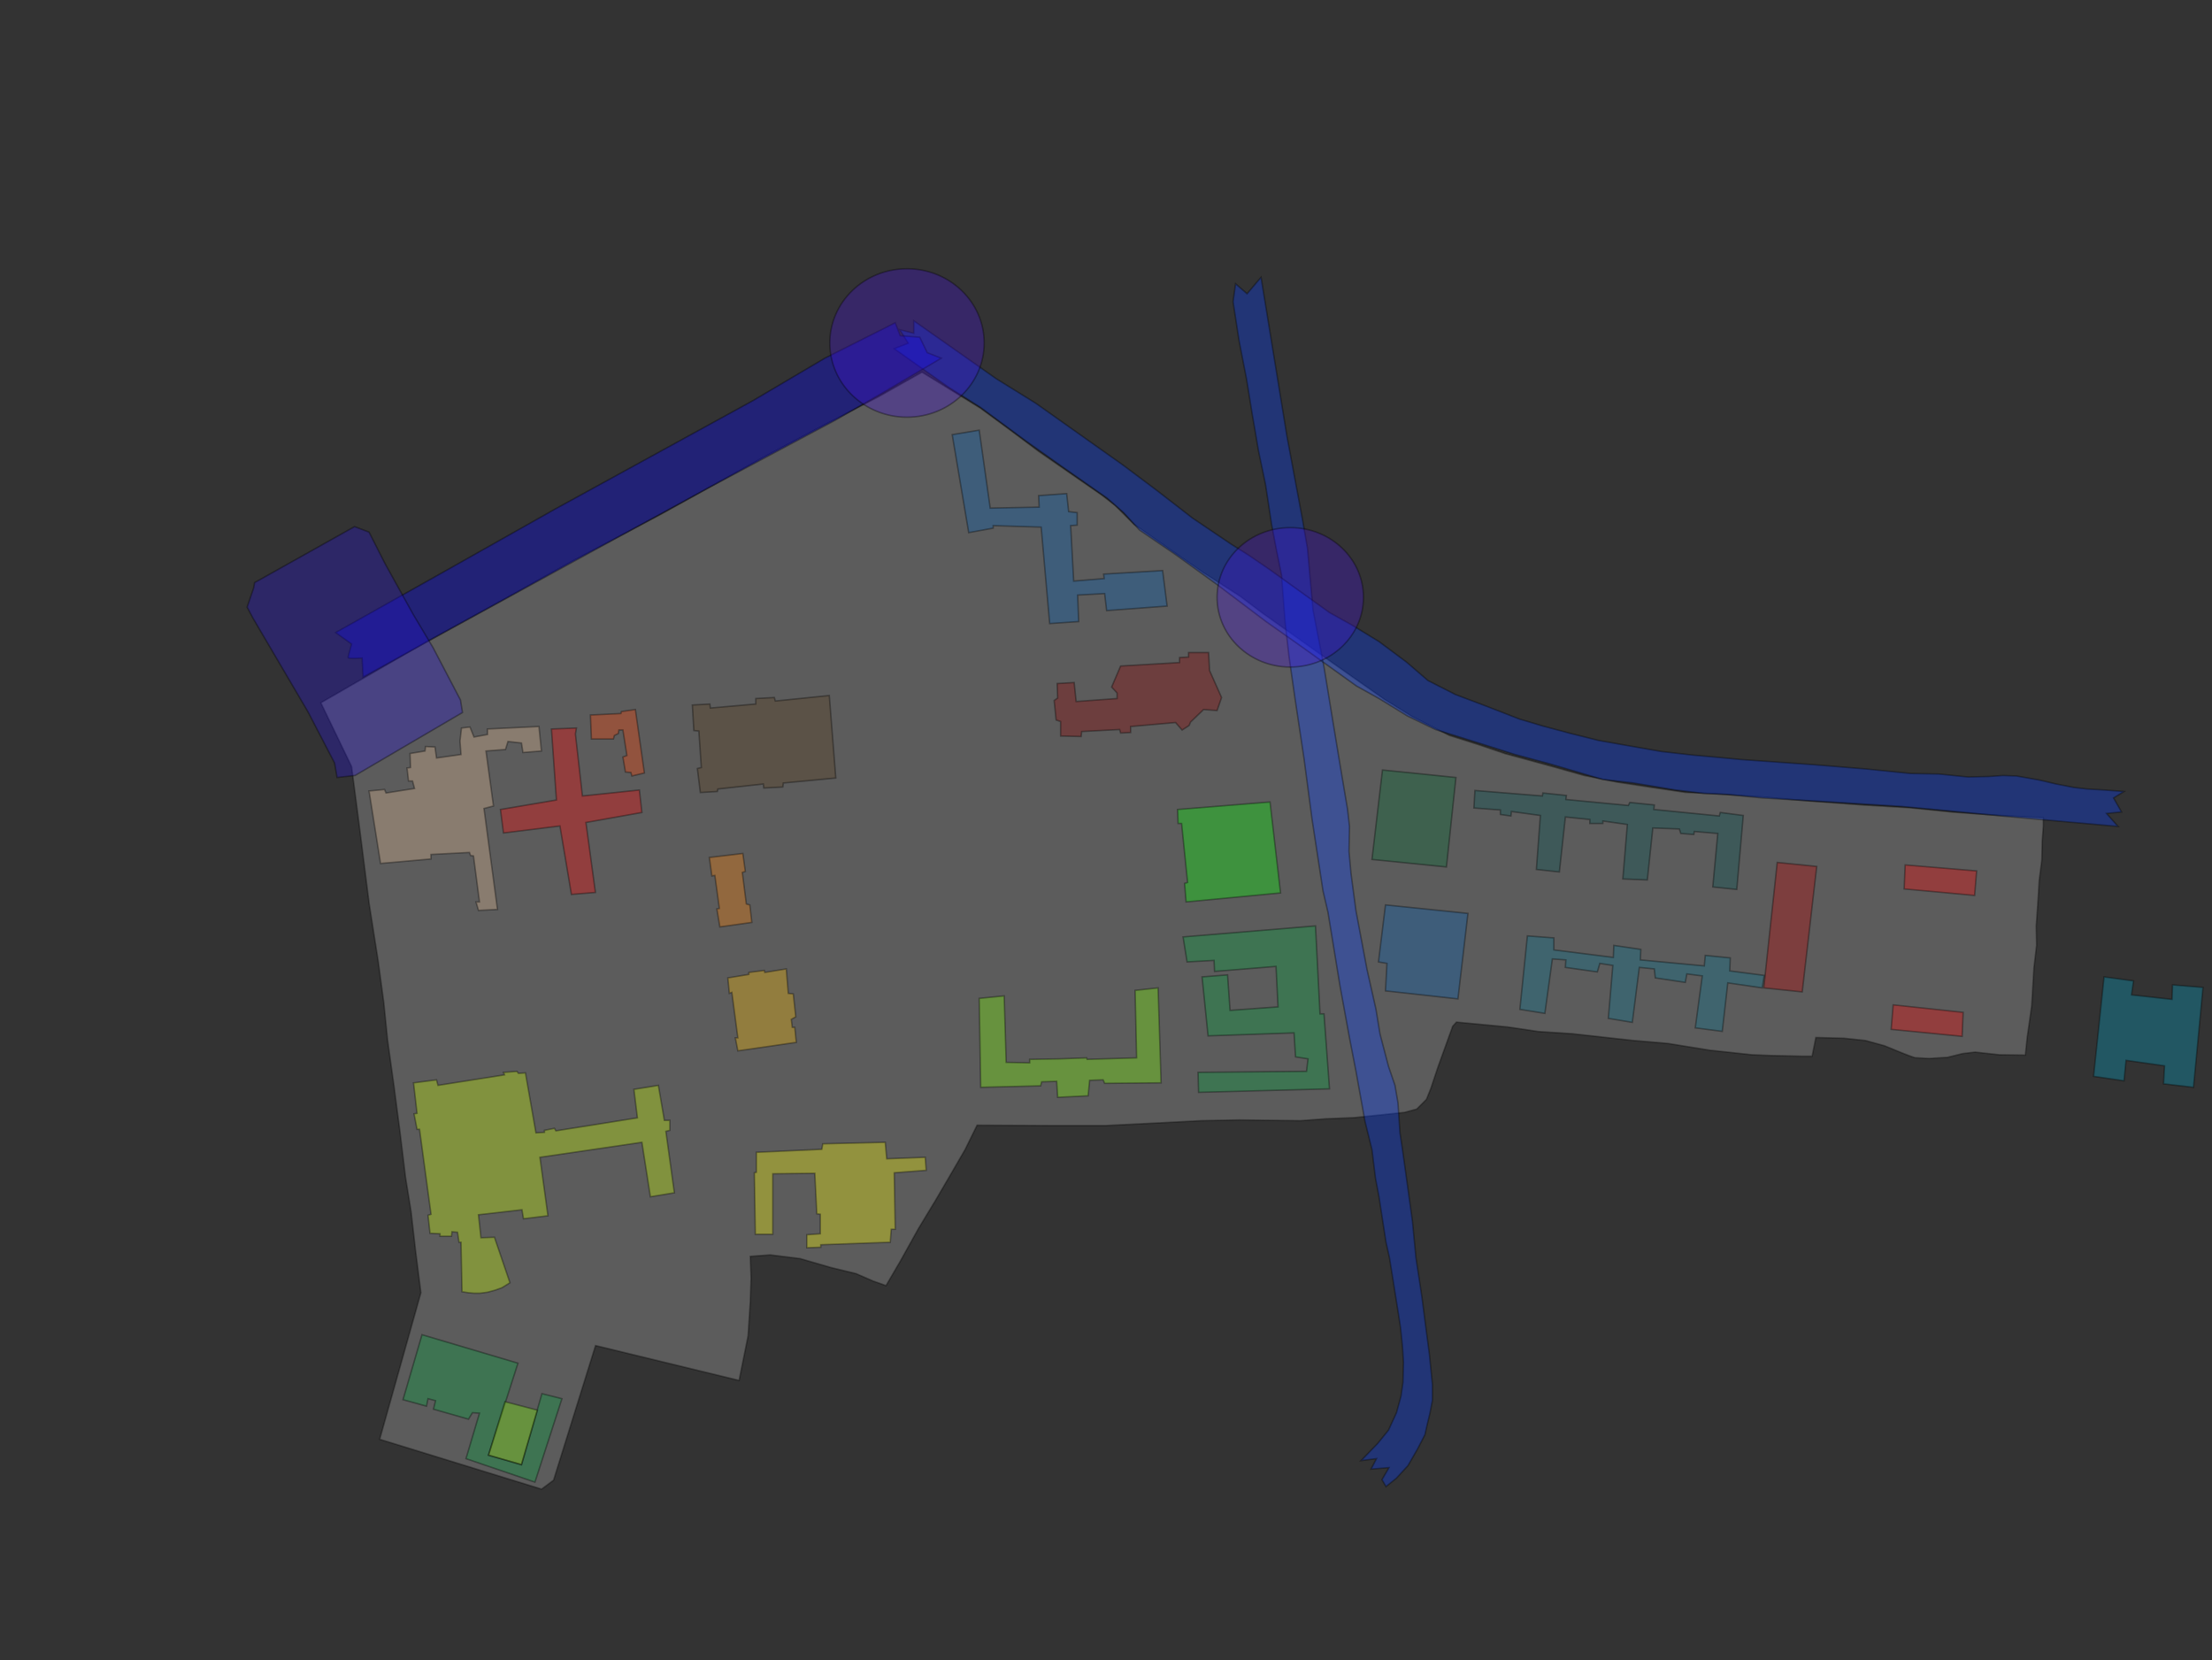 <?xml version="1.0" encoding="iso-8859-1"?>
<!-- Generator: Adobe Illustrator 12.0.0, SVG Export Plug-In . SVG Version: 6.00 Build 51448)  -->
<!DOCTYPE svg PUBLIC "-//W3C//DTD SVG 1.1//EN" "http://www.w3.org/Graphics/SVG/1.1/DTD/svg11.dtd">
<svg  version="1.1" xmlns="http://www.w3.org/2000/svg" xmlns:xlink="http://www.w3.org/1999/xlink" width="1475.5" height="1107.252" viewBox="0 0 1475.5 1107.252"
	 style="overflow:visible;enable-background:new 0 0 1475.5 1107.252;" xml:space="preserve">

<rect x="0" y="0" width="1475.5" height="1107.252" fill="#333333" stroke="none"/>

<g id="Ebene_2">
	<path style="opacity:0.33;fill:#B2B2B2;stroke:#000000;" d="M654.001,272.253l20.75,15.25l18,13.5l42.25,29.25l9,7l12.5,12.5
		l15,10.5l31.25,21.75l24.5,15.75l15.25,11.5l38.75,27.5l21.25,15l21,14.75l18.5,11.5l24.75,12.5l19,6l18.5,6.25l28.5,7.75l24,6.75
		l22.5,4.5l23,3.5l22,3.25l16.75,0.75l37,2.5l29,2.5l36.75,2.75l30,1.75l29.75,3l28.5,2l31,1.75v5.5l-0.75,10.25l-0.25,12.25
		l-1.75,13.75l-0.75,12.5l-1.25,18l0.25,12.75l-1.75,14.75l-0.75,12.75l-0.75,12.75l-3,21l-1.25,12l-17.5-0.25l-16-1.75l-8.5,1
		l-10,2.5l-12.25,0.75c0,0-8.5-0.5-9.25-0.5s-9.5-3.5-9.5-3.5l-11-4.5l-12.75-3.5l-14.25-1.5l-18.75-0.5l-2.5,12.5h-6.25l-21.75-0.5
		l-12.25-0.5l-28-3l-27.75-4.5l-23.25-2l-40.75-4.5l-22.75-1.5l-20.25-3l-34.25-3.25l-2.5,2.75l-9.75,27l-4.75,14.25l-3,7.5
		l-6.5,6.5l-8.25,2.25l-34,3.5l-18.5,0.75l-16.75,1.25l-20.5-0.25l-20.5-0.25l-25.25,0.5l-28.75,1.5l-35.25,1.75h-37l-48.5-0.25
		l-8,16.25l-10,17.25l-9.5,16.25l-11.5,19l-12.25,22l-9.5,16.25l-8.5-3l-11.5-5l-16.5-4l-20.75-6l-20-2.5l-13.25,1l0.5,14.5
		l-0.5,15.5l-1.5,23l-6,29.75l-95.75-23.25l-28,89.75l-8,6l-108-33.25l27.5-97.75l-3.5-27.5l-3-26.25l-3.75-23.25l-3.75-30.75
		l-4-30.5l-4.25-30.5l-2.5-24.75l-3.75-27.75l-6-38.25l-6.75-53.25l-5-38.25l-20.5-42.5l71.5-41.25l48.75-26.75l47.5-26.5l59.5-31.5
		l68-37.75l39.5-21l37-19.25l29.25-16.5L654.001,272.253z"/>
</g>
<g id="Ebene_3">
	<path style="opacity:0.33;fill:#E4BC96;stroke:#000000;" d="M257.501,528.92l19-3l-1.333-5h-2.667l-1-8.667l2.333-0.333
		l-0.333-9.334l10-1.666l0.333-3l6.333,0.333l1,7.333l16.333-2.333l-0.667-9l1-8.667l5.667-0.666l2.667,6.666l9-1.666v-3.667
		l34.333-1.667l1.667,16.334l-12.333,1l-1-6.334l-9-1l-1.667,5.334l-13,1l5,36.666l-6.333,1.667l9,67.333l-12.667,0.667
		l-1.667-5.667h2.333l-4-30.666l-2-0.334l-0.667-2l-25.667,1.334v3l-33.667,3l-7.667-48.334l10.333-1L257.501,528.92z"/>
</g>
<g id="Ebene_4">
	<path style="opacity:0.33;fill:#00A33D;stroke:#000000;" d="M345.501,909.253l-19.667,61.333l22,6.334l13.667-47.334l13.333,3.334
		l-18,55.666l-46-15.666l9-30.334l-4.667-0.333l-2.667,4.333l-23.333-6.666l1.333-5.667l-5-1.333l-1,5l-15.667-4.334l12.667-43.333
		L345.501,909.253z"/>
</g>
<g id="Ebene_5">
	<path style="opacity:0.33;fill:#7DFF00;stroke:#000000;" d="M347.835,976.92l-22-6.334l11-35.666l21.667,5.666L347.835,976.92z"/>
</g>
<g id="Ebene_6">
	<path style="opacity:0.33;fill:#5A3D1C;stroke:#000000;" d="M504.168,469.586v-3.666l12.333-0.667l0.667,2.333l36-3.666l4.333,55
		l-35,3.333l-0.333,2.667l-12.667,0.666l-0.333-2.666l-30.333,3.333l-0.333,1.667l-11.333,0.666l-2-16l2.667-0.666l-1.667-24.334
		l-3.333-0.333l-1-17l11.667-0.667l0.333,2.667L504.168,469.586z"/>
</g>
<g id="Ebene_7">
	<path style="opacity:0.33;fill:#8F0000;stroke:#000000;" d="M745.168,465.92v-3.667l-3.667-4l6-14l39.334-2.333v-3.334l6-0.333v-3
		h13.333l0.667,12l8,18l-3,8.667l-9-0.667l-8.667,8.333l-1,2.334l-4.667,3l-4.333-5l-30,2.666v4l-6.667,0.334l-0.666-2.334
		l-25.334,1.334l-0.333,3.333l-13.667-0.333v-9.667l-3-1l-1.333-13l2.333-1.667l-0.333-9.666l11.333-0.667l1.334,12.667
		L745.168,465.92z"/>
</g>
<g id="Ebene_8">
	<path style="opacity:0.33;fill:#BF0000;stroke:#000000;" d="M1211.835,577.92l-9.667,83.666l-25.666-2.666l9-83.667
		L1211.835,577.92z"/>
</g>
<g id="Ebene_9">
	<path style="opacity:0.33;fill:#FF0000;stroke:#000000;" d="M1262.835,670.253l46.667,5l-0.667,16l-47.333-4.667L1262.835,670.253z
		"/>
	<path style="opacity:0.33;fill:#FF0000;stroke:#000000;" d="M1270.835,576.92l47.667,4l-1.334,16.333l-47-4.333L1270.835,576.92z"
		/>
</g>
<g id="Ebene_10">
	<path style="opacity:0.33;fill:#FF0000;stroke:#000000;" d="M371.169,533.586l-3.333-47.333l16.667-0.667l-0.667,4l4.667,41.334
		l38-4l1.667,15l-37.333,6.666l6.333,46.667l-16,1.333l-7.667-45.666l-37.667,4.666l-2-15.666L371.169,533.586z"/>
</g>
<g id="Ebene_11">
	<path style="opacity:0.33;fill:#FF4000;stroke:#000000;" d="M393.835,476.92l20.333-1l0.333-1.334l9.333-1.333l6,42.333l-8.333,2
		l-0.667-2.333l-3.667-0.333l-1.667-10l2.667-1l-2.667-17h-2.667l-0.333,2.333l-2.667,1.333l-0.667,2.334h-14.667L393.835,476.92z"
		/>
</g>
<g id="Ebene_12">
	<path style="opacity:0.33;fill:#FF7F00;stroke:#000000;" d="M473.169,571.92l22.333-2.667l1.667,12l-2,0.667l2.667,21l2.333,0.666
		l1.333,11.667l-21.333,3l-2-12l1.667-0.333l-3-22l-2,0.333L473.169,571.92z"/>
</g>
<g id="Ebene_13">
	<path style="opacity:0.33;fill:#FFBF00;stroke:#000000;" d="M485.502,652.253l14-2.333v-1.334l10.333-1.333l0.333,1.333
		l14.333-2.333l1.333,16.333l3.333,0.334l1.667,15.333l-3,1.667l0.667,5.333h1.667l1,10l-39,5.667l-1.667-8.667h1.667l-4-30.333
		l-1.667,0.666L485.502,652.253z"/>
</g>
<g id="Ebene_14">
	<path style="opacity:0.33;fill:#FFFF00;stroke:#000000;" d="M515.502,823.253h-11.667l-0.667-41l1.333-0.333v-13.334l43.667-2
		l0.667-3.666l41.667-1l1,11l25.667-1l0.666,8.666l-21.333,1.667l0.667,37.667h-2.667l-0.667,8.666l-46.333,1.667v1.667
		l-9.333,0.333v-8.667l9-0.666v-13l-2.333-0.334l-1.333-27l-28,0.334V823.253z"/>
</g>
<g id="Ebene_15">
	<path style="opacity:0.33;fill:#CCFF00;stroke:#000000;" d="M449.835,795.586l-16,2.667l-5.667-36.333l-68,10l5.333,39l-16.333,2
		l-1-6l-29,3.333l1.667,15.333l9-0.333l10.333,30.333l-5.333,3.334l-4.667,1.666l-5,1.334l-5,0.666h-4l-3.667-0.333l-4.333-0.667
		l-0.667-33h-1.333l-1-6.666l-3.667-0.334l-0.333,3h-7.667v-1.666l-6.667-0.334l-1.333-12l2-0.666l-7.667-56.667h-1.667l-2-10.333
		l2-0.334l-2.333-20.333l15.333-2l1,3.667l44.333-7l-0.667-1.667l9-0.667l1,1.334l4.667-0.334l7,40l5.667-0.333v-1.333l6.667-1.334
		l1,1.667l54.333-8.667l-2.333-19l16.333-2.666l4,23.333h3.667v6.667l-2.667,0.666L449.835,795.586z"/>
</g>
<g id="Ebene_16">
	<path style="opacity:0.33;fill:#7DFF00;stroke:#000000;" d="M669.836,664.253l1.333,44.333l15.667,0.334v-2.334l20-0.333l18-0.667
		l0.333,1l33-1l-1-45l15.334-1.666l2,63.333l-37.667,0.333l-1-2.333l-9,0.333l-1,10.334l-20.333,1l-0.667-10.667l-10,0.333
		l-0.667,2.667l-40,1l-1-59.333L669.836,664.253z"/>
</g>
<g id="Ebene_17">
	<path style="opacity:0.33;fill:#00FF00;stroke:#000000;" d="M792.169,588.586l-4-39.333h-2.333l-0.333-9.333l61.666-5l7,60.666
		l-63,6l-1-12.333L792.169,588.586z"/>
</g>
<g id="Ebene_18">
	<path style="opacity:0.33;fill:#00A33D;stroke:#000000;" d="M789.17,624.92l88.333-7.334l3,58.667h2.667l3.666,50l-87.333,2.333
		l-0.333-13.333l72.333-0.667l1-8.333l-8.333-1.333l-1-16l-57.334,2l-4-39.334l17-1.333l1.667,23.667l32-2.334l-1.333-27l-41,3.334
		l-0.334-7.334l-18,1L789.17,624.92z"/>
</g>
<g id="Ebene_19">
	<path style="opacity:0.33;fill:#006B33;stroke:#000000;" d="M922.17,513.586l49,5l-6.334,59.667l-49.666-5L922.17,513.586z"/>
</g>
<g id="Ebene_20">
	<path style="opacity:0.33;fill:#015353;stroke:#000000;" d="M983.836,527.253l45,3.667l0.334-2l15.666,1.666l-0.333,2.667l41.667,4
		l1-2l16.333,1.667l-0.333,3l43.666,4.333l0.667-2.333l15.333,2l-4.333,49.333l-16-1.667l3.333-35.666l-15.666-1.334l-0.334,2
		l-8.666-0.666l-1-3l-17.667-0.667l-3.667,34.667l-16.333-0.667l3-36.333l-16.333-2.334v1.667h-8.667v-2.667l-16.333-1.666
		l-4,36.666l-15.334-1.666l2.667-36l-19.333-2.667l-0.334,3l-7-1v-3l-17.666-1.333L983.836,527.253z"/>
</g>
<g id="Ebene_21">
	<path style="opacity:0.33;fill:#047391;stroke:#000000;" d="M1036.503,625.586v8l39.667,5l0.333-8l18,2.667l-0.333,7l42.666,4
		l0.667-7l16.667,1.667l-0.334,8.666l23,3l-1.333,8.334l-23-3.334l-3.667,32.334l-18-2.334l4.667-34.666l-10.333-1.334l-1,5.667
		l-20-3l-0.667-6l-10-1l-4.667,36.667l-16-2.667l3-35.333l-8.666-1.334l-1.667,5.667l-21.333-3l0.333-5l-9-0.667l-5,36.334
		l-16.667-2.667l5-49L1036.503,625.586z"/>
</g>
<g id="Ebene_22">
	<path style="opacity:0.33;fill:#00A0C6;stroke:#000000;" d="M1448.836,666.586l0.334-9.666l20.333,1.666l-6.333,66.667l-20-2.333
		l0.666-12l-25.666-3.667l-1.334,13.667l-20.333-3l7-66.334l19.667,2.667l-1.334,9.333L1448.836,666.586z"/>
</g>
<g id="Ebene_23">
	<path style="opacity:0.33;fill:#0060B6;stroke:#000000;" d="M919.509,641.586l4.666-38l55,5.667l-6.666,57l-48.334-5.333l1-18.334
		L919.509,641.586z"/>
	<path style="opacity:0.33;fill:#0060B6;stroke:#000000;" d="M694.509,351.586l-32-1v1.667l-16.333,3l-11-65.333l18-3l7.333,52
		l32.667-0.667l-0.333-7.667l18.666-1.333l1.334,12l5.666,0.667v8.333l-4.333,0.333l2,37l20.333-1.666l-0.333-3l39.333-2.333
		l3,23.667l-40.333,3l-1.333-11.333l-18,1l0.666,17.666l-19.333,1.334L694.509,351.586z"/>
</g>
<g id="Ebene_24">
</g>
<g id="Ebene_25">
	<path style="opacity:0.33;fill:#003CFF;stroke:#000000;" d="M841.176,184.919l17.333,106.333l10.334,55.333l3.333,19.333l3.667,41
		l7.333,38l5.667,34.666l5.333,32.334l4.667,27.666l1.333,11.667l-0.333,16.667l1.333,14.666l3.333,25l7.334,39l6,26.667
		l2.666,16.333l5.667,21.667l4.333,12.667l2,11.666l1.334,20l1.666,11l6.667,48l2.333,24.334l4,26.333l2.667,20.667l2.333,17.666
		l2,20v10.334l-1.666,8.666l-2,8.334l-1.334,6l-5,9.666l-6.333,11l-7.667,8.334l-7,5.666l-2.666-4.666l4.667-8l-12,1l3.666-7
		l-10.333,1.333l11-11.333l7.333-9l5.334-11.667l3-11l1.333-9.333l0.333-13.334l-0.666-10.333l-1.334-13l-1.333-8.667l-3.667-23
		l-2.333-14.666l-2.333-10.334l-4.667-30.333l-2.333-12.333l-2.334-19l-4.666-19l-6-33.334l-4.334-22.333l-6.333-34.667l-8-49
		l-3.333-14.333l-7.334-48l-5.333-40.333l-6-40l-4-28l-2.667-23.667l-2.333-30.667l-3.333-16.333l-3.334-17.667l-4-26.333
		l-4.666-22.333l-4.334-25.333l-3.666-22.667l-5-25.667l-4-26l1.666-12l7.667,6.667L841.176,184.919z"/>
</g>
<g id="Ebene_26">
	<path style="opacity:0.33;fill:#003CFF;stroke:#000000;" d="M609.509,213.919l55,38.667l26.333,16.333l58.334,41.333l22.666,17
		l23.667,18.333l25.667,17.333l11.666,7.333l13.667,9.333l40.333,29l15,8.334l18,11l18.334,13.666l14.333,12.334l18.333,9.333
		l20.334,7.667l22.333,8.666l15.667,4.667l18.666,5l18.667,4.667l17,3l24.667,4.333l20.666,2.333l18.334,1.667l14,1.333l14,1
		l33,2.334l36.666,3l29.667,3l18.667,0.333l19.666,2l13.667-0.333l9.667-0.667l9,0.333l15,2.667l11.333,2.667l12,2.333l8.667,1
		l11.333,0.667l13.333,1l-7,4.333l5.334,9.333l-10,1l7.666,8.667l-41-3.667l-33-3l-70.333-6.666l-48-3l-44.667-2.667l-23.666-2.333
		l-15.334-0.667l-19.333-2.333l-28-4.667l-20.333-2.333l-36.334-10.667l-22.333-6l-20-6.333l-33-10.334l-18.667-9l-19-11.666
		l-15-8.334l-37.666-27l-22.667-16l-32.667-24.666l-27.666-20l-24-16.333l-10.667-11.667l-11-9.667l-30.008-21l-23.992-17
		l-30.667-22.667l-21.666-13.667l-35.667-25.333l9.333-3.667l-5.666-9l9.333,2.333V213.919z"/>
</g>
<g id="Ebene_27">
	<path style="opacity:0.33;fill:#0000FF;stroke:#000000;" d="M627.841,238.919l-38.333,22.667l-32.333,18.667l-85,45.333
		l-76.333,41.667l-94.333,51.667l-59.333,32.666l-0.667-12.666c0,0-9.333,0.666-9.333-0.334s2.333-9,2.333-9l-10.667-7.666l73-41
		l73.333-41.333l132-72.333l48-28.333l47-23.667l3.333,8.667l13,1l5,10.333L627.841,238.919z"/>
</g>
<g id="Ebene_28">
	<path style="opacity:0.33;fill:#2210D2;stroke:#000000;" d="M236.507,351.253l9.667,3.667l10.667,21l18.667,33.667l13.333,22.334
		l18.333,35l1.333,8.333l-71.667,42l-12,1.333l-1.667-9.666l-17.667-34l-37-63l-3.667-7l4.333-12.667l0.667-3.667L236.507,351.253z"
		/>
</g>
<g id="Ebene_29">
	<path style="opacity:0.33;fill:#4210D2;stroke:#000000;" d="M656.507,228.753c0,27.338-23.058,49.5-51.5,49.5
		c-28.443,0-51.5-22.162-51.5-49.5s23.058-49.5,51.5-49.5C633.45,179.253,656.507,201.415,656.507,228.753z"/>
</g>
<g id="Ebene_30">
	<path style="opacity:0.33;fill:#4210D2;stroke:#000000;" d="M909.507,398.42c0,25.681-21.863,46.5-48.834,46.5
		c-26.97,0-48.833-20.819-48.833-46.5c0-25.682,21.863-46.5,48.833-46.5C887.644,351.919,909.507,372.738,909.507,398.42z"/>
</g>
</svg>
